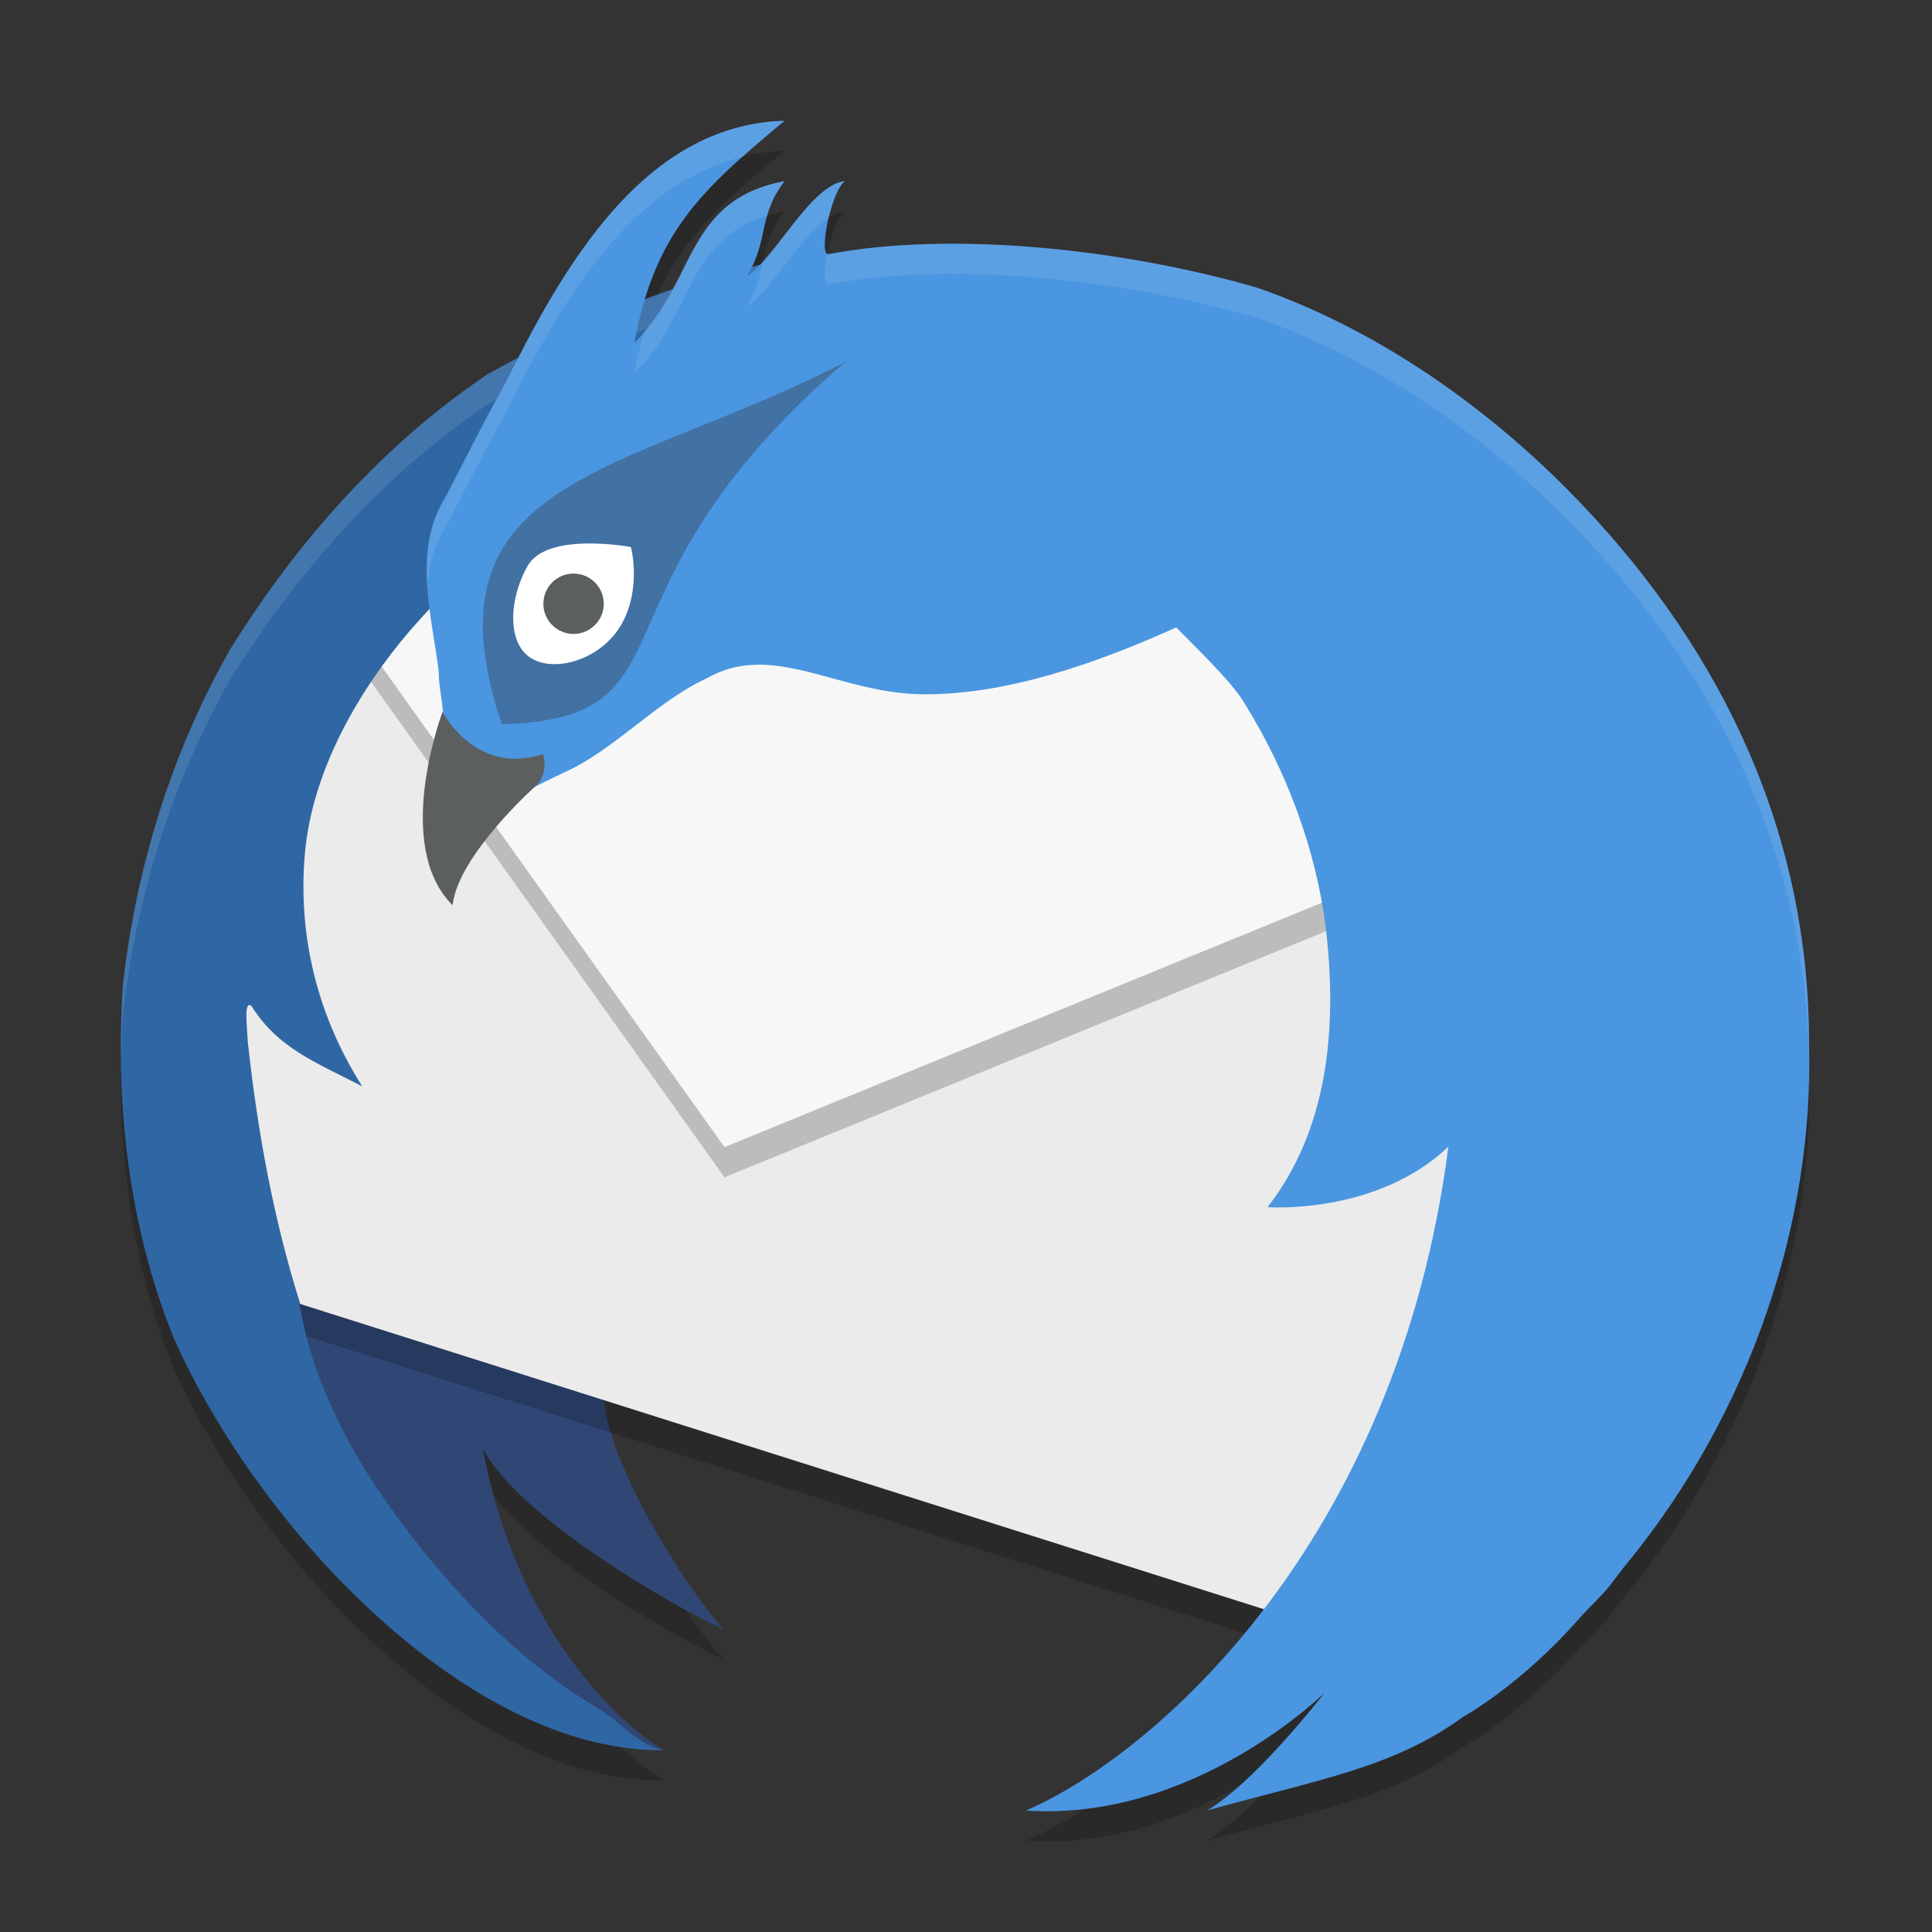 <svg width="64" height="64" version="1.1" viewBox="0 0 64 64" xmlns="http://www.w3.org/2000/svg">
 <rect x="0" y="0" width="64" height="64" fill="#333333" stroke="none"/>
 <path d="m25.99 5c-4.383 0.117-6.977 4.27-8.82 7.857-0.341 0.181-0.684 0.355-1.023 0.543-3.48 2.34-6.33 5.578-8.531 9.123-1.936 3.418-3.111 7.219-3.547 11.115-0.259 3.95 0.192 7.975 1.68 11.67 2.816 6.347 9.786 13.749 16.244 13.67-1.399-0.809-4.902-3.98-5.998-9.996 1.164 2.28 6.421 5.302 7.998 5.996-0.784-0.732-3.792-5.119-3.998-7.695l-10.049-3.09c-0.886-2.804-1.415-5.705-1.738-8.67-0.041-0.663-0.124-1.38 0.115-1.203 0.893 1.415 2.123 1.862 3.674 2.666-1.47-2.313-2.14-4.964-1.898-7.713 0.243-2.758 1.799-5.433 3.508-7.414 0.203-0.232 0.43-0.452 0.641-0.68 0.091 0.71 0.208 1.419 0.291 2.105-0.025 0.531 0.302 1.647 0.047 1.76-0.514 1.553-1.005 3.556 0.225 4.912 0.389-1.755 2.305-2.602 3.814-3.34 1.706-0.741 3.088-2.362 4.777-3.141 2.226-1.277 4.376 0.523 7.236 0.523 2.734 0 5.624-1 8.33-2.217 0.63 0.651 1.756 1.709 2.248 2.482h-0.006c1.41 2.256 2.388 4.878 2.709 7.451 0.401 3.366 0.064 6.719-1.926 9.268-2.37e-4 4e-5 -0.016 2e-3 -0.016 2e-3 4.6e-5 0 0.013-3.6e-5 0.014 0 0.041 0.005 3.611 0.26 5.992-2-1.699 13.135-9.753 20.156-13.994 21.99 5.471 0.368 9.642-3.659 9.9-3.914-0.612 0.771-2.447 3.043-3.904 3.914 3.689-1.033 6.16-1.409 8.488-3.107-8.71e-4 0 1.892-1.03 3.865-3.281 0.263-0.299 0.714-0.714 0.984-1.055 0.168-0.212 0.324-0.43 0.488-0.643 0.029-0.035 0.062-0.07 0.09-0.105 4.154-5.082 6.175-11.399 6.025-17.125 0.029-6.941-2.787-12.966-7.519-17.947-3.422-3.602-7.308-6.005-10.809-7.197-4.535-1.302-10.13-1.857-14.133-1.1-0.379 0.127 0.058-2.083 0.525-2.416-0.958 0.09-1.981 1.906-2.826 2.783-0.095 0.02-0.179 0.044-0.268 0.066 0.525-1.063 0.271-1.779 1.094-2.85-2.398 0.448-2.869 2.014-3.701 3.58-0.316 0.107-0.619 0.238-0.93 0.355 0.788-2.611 2.221-3.942 4.631-5.936z" style="opacity:.2"/>
 <path d="m40.404-22.312a20.426 20.426 0 1 1 40.154 -7.522 20.426 20.426 0 1 1 -40.154 7.522z" style="fill:none"/>
 <path d="m12.849 49.816c2.429 3.493 5.564 7.61 9.144 8.162-1.399-0.809-4.901-3.98-5.998-9.996 1.164 2.28 6.419 5.304 7.997 5.998-0.784-0.732-3.792-5.12-3.998-7.697l-10.084-3.1c0.063 0.096 0.286 2.901 2.94 6.634z" style="fill:#304776"/>
 <path d="m48.757 25.978-18.182-6.376-19.485 1.298-4.973 6.206c0.885 5.737 0.335 11.947 3.417 16.959l34.451 10.912 4.744-13.243z" style="opacity:.2"/>
 <path d="m48.757 24.979-18.182-6.376-19.485 1.298-4.973 6.206c0.885 5.737 0.335 11.947 3.417 16.959l34.451 10.912 4.744-13.243z" style="fill:#ebebeb"/>
 <path d="m11.556 19.529 3.283 0.469 0.901-4.393-1.803 0.879z" style="fill-rule:evenodd;fill:#3f7da7"/>
 <path d="M 47.278,29.476 44.58,20.615 11.586,20.284 11.398,20.514 11.089,20.902 24,39 Z" style="opacity:.2"/>
 <path d="M 47.278,28.476 44.58,19.615 11.586,19.284 11.398,19.514 11.089,19.902 24,38 Z" style="fill:#f7f7f7"/>
 <path d="m30.504 8.335c-0.003 7.917e-4 -4.148 0.02-5.958 0.601-3.015 0.696-5.72 1.978-8.4 3.464-3.48 2.34-6.33 5.579-8.531 9.124-1.936 3.418-3.11 7.219-3.546 11.115-0.259 3.95 0.193 7.975 1.68 11.67 2.816 6.347 9.786 13.748 16.244 13.669-0.82-0.126-1.445-0.957-2.215-1.408-2.592-1.515-5.056-4.061-6.928-6.754-2.654-3.732-2.876-6.537-2.939-6.633l0.036 0.011c-0.887-2.805-1.414-5.705-1.737-8.67-0.041-0.663-0.124-1.381 0.115-1.205 0.893 1.415 2.124 1.864 3.674 2.667-1.47-2.313-2.141-4.964-1.899-7.713 0.243-2.758 1.799-5.432 3.508-7.414 4.478-5.126 11.011-9.273 16.898-12.525z" style="fill:#2f67a4"/>
 <path d="m30.504 8.336c-0.003 7.917e-4 -4.15 0.019-5.959 0.6-3.015 0.696-5.718 1.979-8.398 3.465-3.48 2.34-6.33 5.578-8.531 9.123-1.936 3.418-3.111 7.219-3.547 11.115-0.052 0.789-0.066 1.581-0.059 2.373 0.01-0.458 0.029-0.916 0.059-1.373 0.436-3.896 1.611-7.697 3.547-11.115 2.201-3.545 5.051-6.783 8.531-9.123 2.68-1.485 5.383-2.769 8.398-3.465 1.067-0.343 2.707-0.47 4.07-0.533 0.634-0.364 1.266-0.723 1.889-1.066z" style="fill:#ffffff;opacity:.1"/>
 <path d="m25.991 4c-4.737 0.126-7.398 4.978-9.265 8.722-0.672 1.19-1.37 2.602-1.957 3.726-1.124 1.771-0.464 3.899-0.231 5.837-0.025 0.531 0.301 1.646 0.046 1.759-0.514 1.553-1.004 3.557 0.225 4.913 0.389-1.755 2.305-2.601 3.814-3.339 1.706-0.741 3.088-2.363 4.777-3.142 2.226-1.277 4.376 0.524 7.236 0.524 2.734 0 5.623-1 8.329-2.216 0.63 0.651 1.756 1.71 2.249 2.483h-7e-3c1.41 2.256 2.388 4.878 2.709 7.451 0.401 3.366 0.065 6.717-1.925 9.266-2.36e-4 4e-5 -0.016 0.003-0.016 0.003 4.6e-5 0 0.014-3.6e-5 0.014 0 0.041 0.005 3.61 0.259 5.991-2.001-1.699 13.135-9.753 20.157-13.994 21.991 5.646 0.38 9.996-3.998 9.996-3.998 0.821-1.169-1.985 2.795-3.998 3.998 3.689-1.033 6.159-1.409 8.488-3.107-8.71e-4 0 1.892-1.03 3.866-3.281 0.263-0.299 0.714-0.715 0.984-1.056 0.168-0.212 0.323-0.429 0.488-0.642 0.029-0.035 0.062-0.068 0.09-0.104 4.154-5.082 6.177-11.4 6.027-17.126 0.029-6.941-2.788-12.966-7.52-17.947-3.422-3.602-7.309-6.006-10.809-7.198-4.535-1.302-10.13-1.857-14.132-1.1-0.379 0.127 0.057-2.084 0.525-2.416-1.122 0.105-2.338 2.592-3.248 3.146 0.746-1.236 0.351-1.978 1.248-3.146-3.337 0.623-2.927 3.407-4.978 5.352 0.676-3.614 2.166-5.025 4.978-7.351z" style="fill:#4a96e1"/>
 <path d="m16.615 23.992c6.665-0.192 2.48-4.322 11.375-11.995-7.246 3.752-14.144 3.747-11.366 11.995h-0.008z" style="fill:#4271a3"/>
 <path d="m20.611 20.64c-0.639 1.167-2.13 1.638-2.955 1.198-0.843-0.439-0.838-1.908-0.186-3.075 0.63-1.167 3.413-0.643 3.426-0.643 0.013 0 0.353 1.358-0.286 2.521z" style="fill:#ffffff"/>
 <path d="m17.815 25.959s0.359-0.346 0.172-0.98c-2.237 0.74-3.336-1.402-3.328-1.402 0.008 0-1.676 4.412 0.334 6.411 0.174-1.647 2.739-3.944 2.747-3.944" style="fill:#5c5f60"/>
 <circle cx="19" cy="20" r="1" style="fill:#5c5f60"/>
 <path d="m25.99 4c-4.737 0.126-7.397 4.978-9.264 8.723-0.672 1.19-1.37 2.602-1.957 3.727-0.583 0.919-0.68 1.934-0.611 2.969 0.051-0.684 0.218-1.349 0.611-1.969 0.587-1.124 1.285-2.536 1.957-3.727 1.678-3.365 4.001-7.613 7.893-8.533 0.43-0.384 0.855-0.763 1.371-1.189zm0 2c-3.127 0.584-2.988 3.057-4.643 4.967-0.127 0.426-0.242 0.881-0.336 1.385 1.928-1.827 1.684-4.397 4.416-5.217 0.102-0.353 0.239-0.714 0.562-1.135zm2 0c-0.912 0.085-1.882 1.731-2.703 2.646-0.098 0.455-0.197 0.921-0.545 1.498 0.767-0.467 1.752-2.295 2.715-2.924 0.126-0.53 0.321-1.07 0.533-1.221zm2.734 2.084c-1.158 0.034-2.259 0.143-3.26 0.332-0.023 0.008-0.041 0.005-0.059-0.004-0.113 0.563-0.127 1.066 0.059 1.004 4.002-0.757 9.598-0.203 14.133 1.1 3.5 1.193 7.386 3.595 10.809 7.197 4.732 4.981 7.549 11.007 7.52 17.947 0.001 0.051-9.93e-4 0.103 0 0.154 0.009-0.387 0.01-0.772 0-1.154 0.029-6.941-2.787-12.966-7.52-17.947-3.422-3.602-7.308-6.005-10.809-7.197-3.401-0.977-7.398-1.534-10.873-1.432z" style="fill:#ffffff;opacity:.1"/>
</svg>
